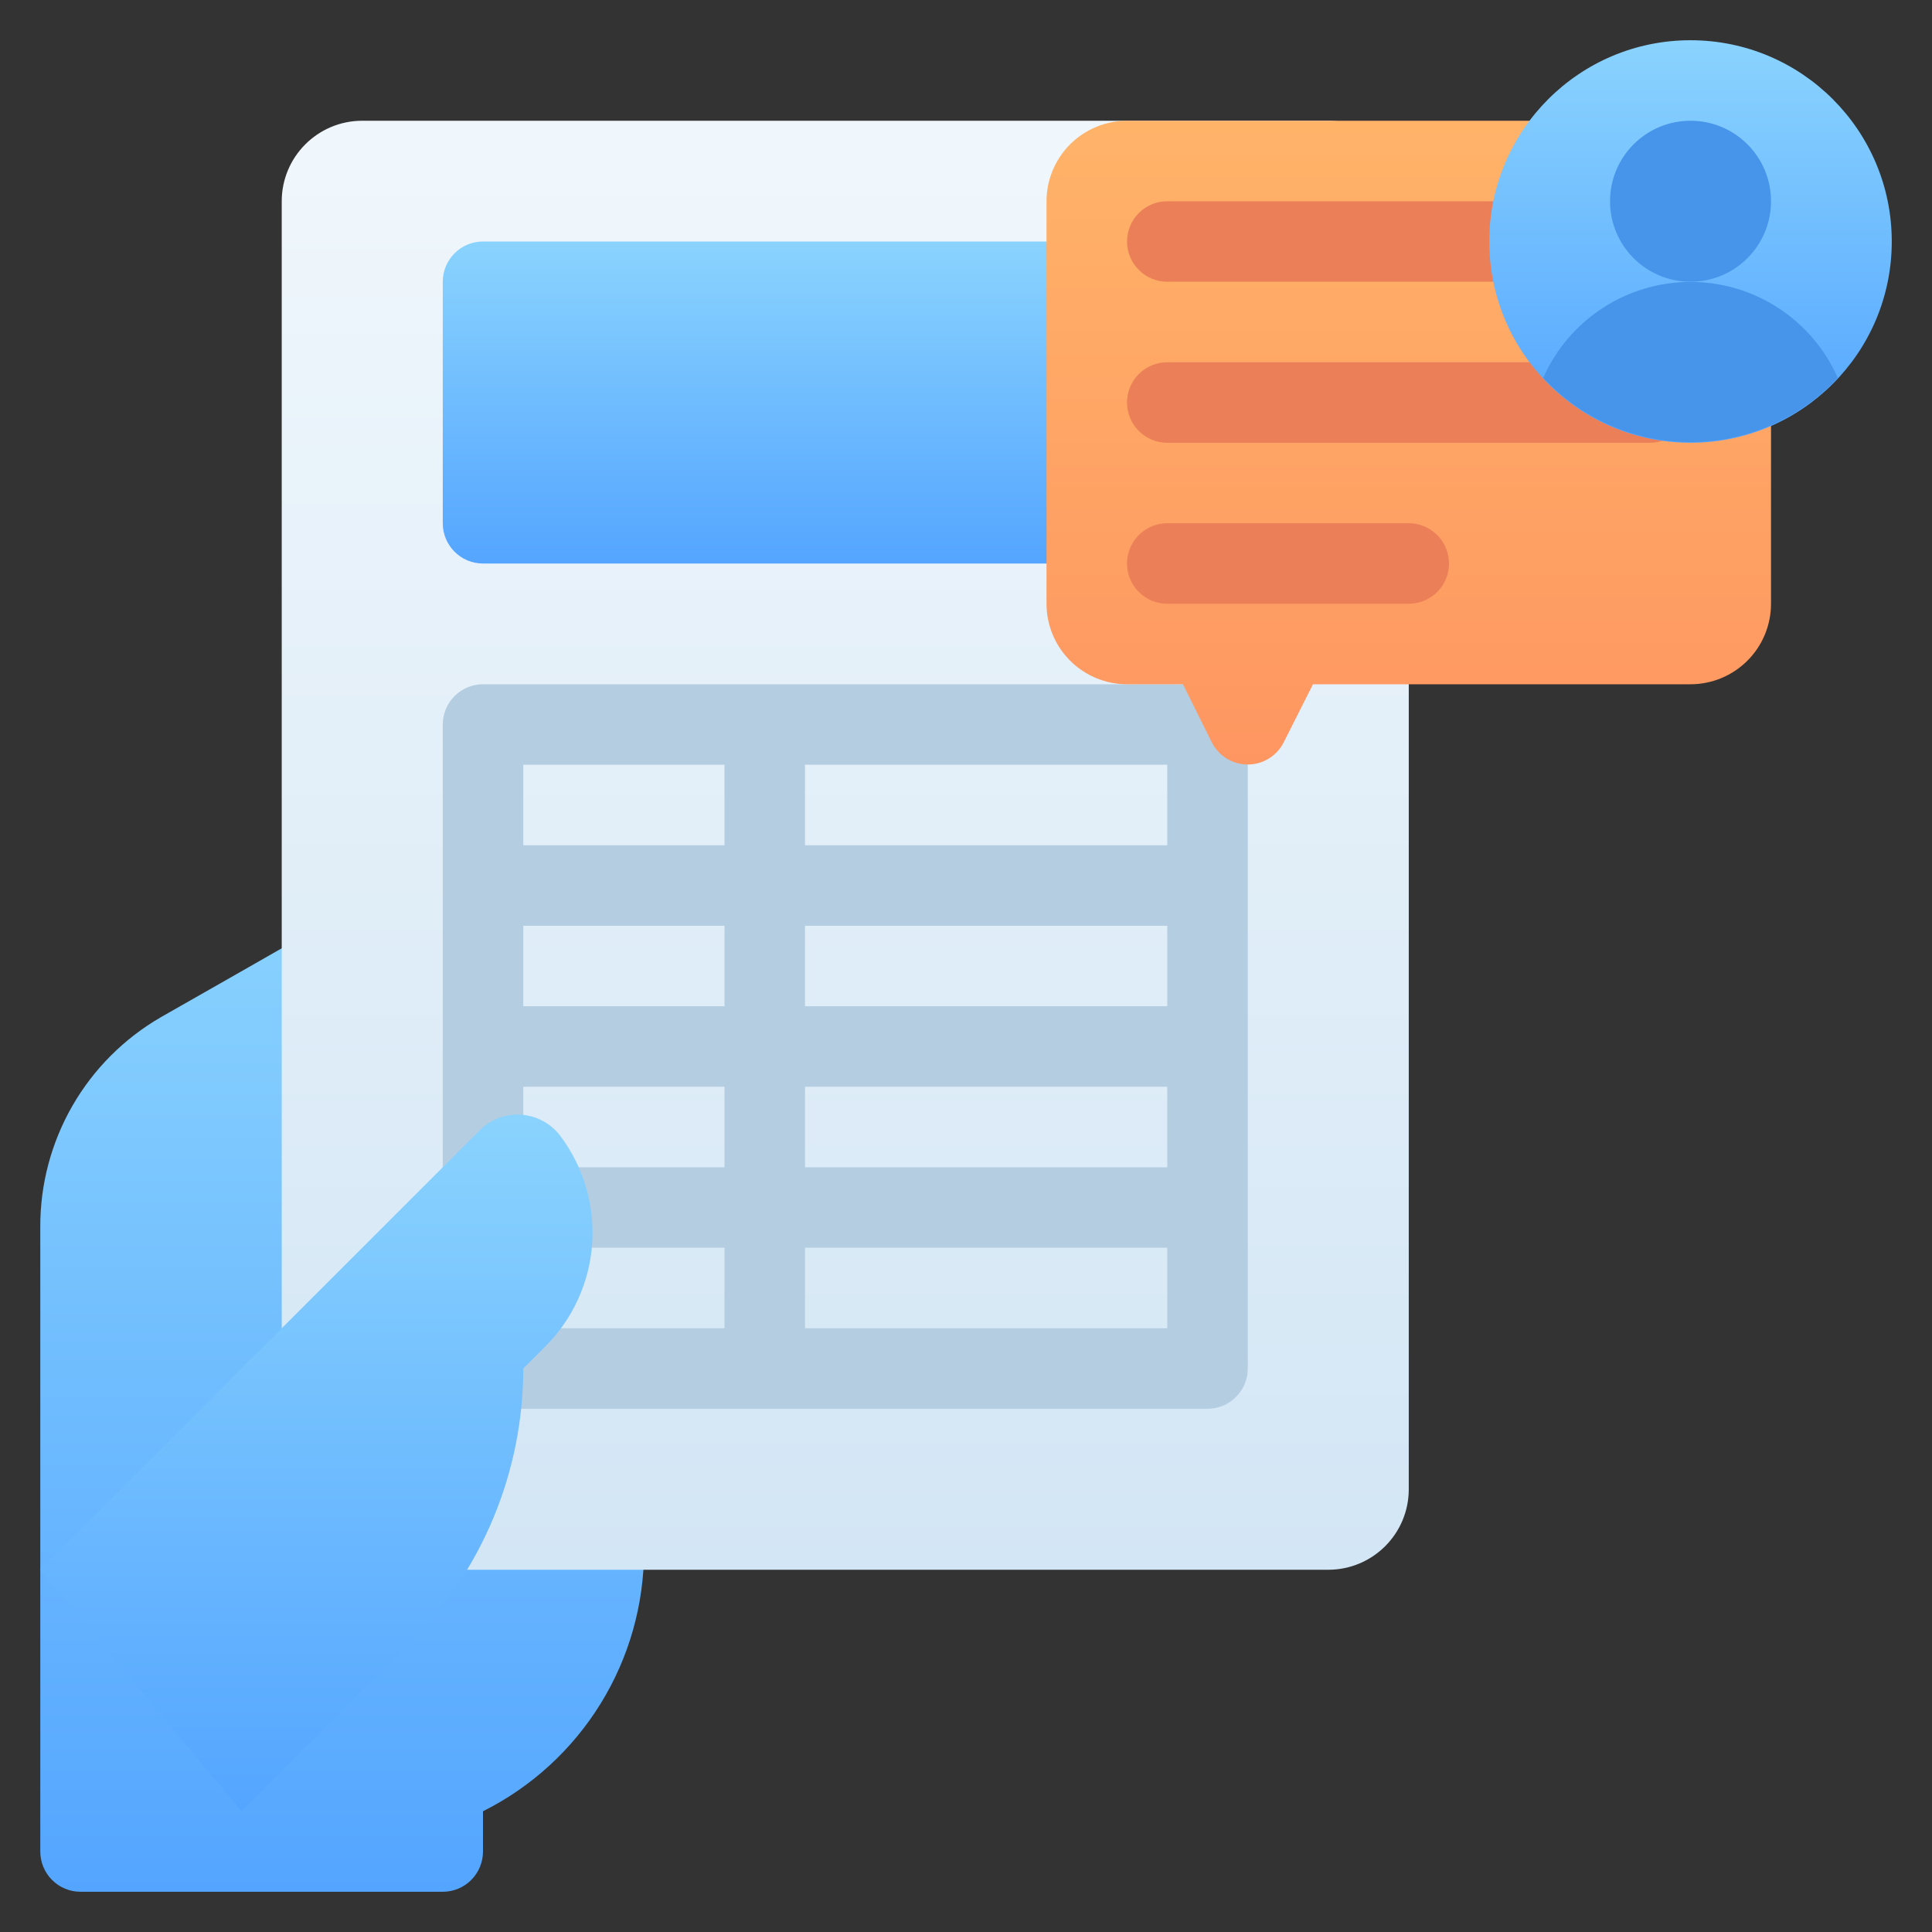 <svg width="40" height="40" viewBox="0 0 40 40" fill="none" xmlns="http://www.w3.org/2000/svg">
<rect x="0" y="0" width="40" height="40" fill="#333333" stroke="none"/>
<g clip-path="url(#clip0_620_62947)">
<path d="M13.334 19.167V32.108C13.333 33.228 13.021 34.325 12.432 35.277C11.843 36.229 11.001 36.999 10 37.5V38.333C10 38.554 9.912 38.766 9.756 38.923C9.6 39.079 9.388 39.167 9.167 39.167H1.667C1.446 39.167 1.234 39.079 1.078 38.923C0.921 38.766 0.834 38.554 0.834 38.333V25.4C0.831 24.52 1.062 23.656 1.5 22.893C1.939 22.131 2.572 21.498 3.334 21.058C8.334 18.217 8.034 18.333 8.334 18.333H12.5C12.721 18.333 12.933 18.421 13.089 18.577C13.246 18.734 13.334 18.946 13.334 19.167Z" fill="url(#paint0_linear_620_62947)"/>
<path d="M27.5 2.5H7.5C6.58 2.5 5.833 3.246 5.833 4.167V30.833C5.833 31.754 6.58 32.5 7.5 32.5H27.5C28.421 32.5 29.167 31.754 29.167 30.833V4.167C29.167 3.246 28.421 2.5 27.5 2.5Z" fill="url(#paint1_linear_620_62947)"/>
<path d="M25 14.167H10C9.779 14.167 9.567 14.255 9.411 14.411C9.255 14.567 9.167 14.779 9.167 15V28.333C9.167 28.554 9.255 28.766 9.411 28.923C9.567 29.079 9.779 29.167 10 29.167H25C25.221 29.167 25.433 29.079 25.59 28.923C25.746 28.766 25.834 28.554 25.834 28.333V15C25.834 14.779 25.746 14.567 25.59 14.411C25.433 14.255 25.221 14.167 25 14.167ZM15 20.833H10.834V19.167H15V20.833ZM16.667 19.167H24.167V20.833H16.667V19.167ZM10.834 22.5H15V24.167H10.834V22.5ZM16.667 22.5H24.167V24.167H16.667V22.5ZM24.167 17.5H16.667V15.833H24.167V17.5ZM15 15.833V17.5H10.834V15.833H15ZM10.834 25.833H15V27.5H10.834V25.833ZM16.667 27.5V25.833H24.167V27.5H16.667Z" fill="#B4CDE1"/>
<path d="M25 5H10C9.54 5 9.167 5.373 9.167 5.833V10.833C9.167 11.294 9.54 11.667 10 11.667H25C25.461 11.667 25.834 11.294 25.834 10.833V5.833C25.834 5.373 25.461 5 25 5Z" fill="url(#paint2_linear_620_62947)"/>
<path d="M0.833 32.5L9.934 23.4C10.046 23.288 10.18 23.202 10.329 23.146C10.477 23.091 10.635 23.068 10.793 23.079C10.951 23.09 11.105 23.135 11.244 23.211C11.383 23.286 11.505 23.39 11.6 23.517C12.082 24.159 12.316 24.953 12.26 25.753C12.203 26.554 11.859 27.307 11.292 27.875L10.834 28.333C10.833 30.468 9.985 32.516 8.475 34.025L5 37.5" fill="url(#paint3_linear_620_62947)"/>
<path d="M36.667 4.167V12.5C36.667 12.942 36.491 13.366 36.179 13.678C35.866 13.991 35.442 14.167 35 14.167H27.184L26.575 15.375C26.505 15.511 26.399 15.626 26.268 15.706C26.137 15.786 25.987 15.828 25.834 15.828C25.68 15.828 25.53 15.786 25.399 15.706C25.268 15.626 25.162 15.511 25.092 15.375L24.492 14.167H23.334C22.892 14.167 22.468 13.991 22.155 13.678C21.843 13.366 21.667 12.942 21.667 12.5V4.167C21.667 3.725 21.843 3.301 22.155 2.988C22.468 2.676 22.892 2.5 23.334 2.5H35C35.442 2.5 35.866 2.676 36.179 2.988C36.491 3.301 36.667 3.725 36.667 4.167Z" fill="url(#paint4_linear_620_62947)"/>
<path d="M34.167 5.833H24.167C23.946 5.833 23.734 5.746 23.578 5.589C23.421 5.433 23.334 5.221 23.334 5C23.334 4.779 23.421 4.567 23.578 4.411C23.734 4.254 23.946 4.167 24.167 4.167H34.167C34.388 4.167 34.6 4.254 34.756 4.411C34.912 4.567 35 4.779 35 5C35 5.221 34.912 5.433 34.756 5.589C34.6 5.746 34.388 5.833 34.167 5.833Z" fill="#EB7F58"/>
<path d="M34.167 9.167H24.167C23.946 9.167 23.734 9.079 23.578 8.923C23.421 8.766 23.334 8.554 23.334 8.333C23.334 8.112 23.421 7.9 23.578 7.744C23.734 7.588 23.946 7.5 24.167 7.5H34.167C34.388 7.5 34.6 7.588 34.756 7.744C34.912 7.9 35 8.112 35 8.333C35 8.554 34.912 8.766 34.756 8.923C34.6 9.079 34.388 9.167 34.167 9.167Z" fill="#EB7F58"/>
<path d="M29.167 12.5H24.167C23.946 12.5 23.734 12.412 23.578 12.256C23.421 12.1 23.334 11.888 23.334 11.667C23.334 11.446 23.421 11.234 23.578 11.077C23.734 10.921 23.946 10.833 24.167 10.833H29.167C29.388 10.833 29.6 10.921 29.756 11.077C29.912 11.234 30 11.446 30 11.667C30 11.888 29.912 12.1 29.756 12.256C29.6 12.412 29.388 12.5 29.167 12.5Z" fill="#EB7F58"/>
<path d="M35 9.167C37.301 9.167 39.167 7.301 39.167 5C39.167 2.699 37.301 0.833 35 0.833C32.699 0.833 30.834 2.699 30.834 5C30.834 7.301 32.699 9.167 35 9.167Z" fill="url(#paint5_linear_620_62947)"/>
<path d="M38.05 7.825C37.789 7.233 37.362 6.731 36.821 6.378C36.279 6.024 35.647 5.837 35 5.837C34.354 5.837 33.721 6.024 33.18 6.378C32.638 6.731 32.211 7.233 31.95 7.825C32.34 8.244 32.812 8.578 33.337 8.807C33.862 9.035 34.428 9.153 35 9.153C35.572 9.153 36.139 9.035 36.663 8.807C37.188 8.578 37.66 8.244 38.05 7.825Z" fill="#4795EA"/>
<path d="M35 5.833C35.921 5.833 36.667 5.087 36.667 4.167C36.667 3.246 35.921 2.5 35 2.5C34.08 2.5 33.334 3.246 33.334 4.167C33.334 5.087 34.08 5.833 35 5.833Z" fill="#4795EA"/>
</g>
<defs>
<linearGradient id="paint0_linear_620_62947" x1="7.084" y1="39.167" x2="7.084" y2="18.333" gradientUnits="userSpaceOnUse">
<stop stop-color="#54A5FF"/>
<stop offset="1" stop-color="#8AD3FE"/>
</linearGradient>
<linearGradient id="paint1_linear_620_62947" x1="17.5" y1="32.5" x2="17.5" y2="2.5" gradientUnits="userSpaceOnUse">
<stop stop-color="#D3E6F5"/>
<stop offset="1" stop-color="#F0F7FC"/>
</linearGradient>
<linearGradient id="paint2_linear_620_62947" x1="17.5" y1="11.667" x2="17.5" y2="5" gradientUnits="userSpaceOnUse">
<stop stop-color="#54A5FF"/>
<stop offset="1" stop-color="#8AD3FE"/>
</linearGradient>
<linearGradient id="paint3_linear_620_62947" x1="6.55" y1="37.5" x2="6.55" y2="23.075" gradientUnits="userSpaceOnUse">
<stop stop-color="#54A5FF"/>
<stop offset="1" stop-color="#8AD3FE"/>
</linearGradient>
<linearGradient id="paint4_linear_620_62947" x1="29.167" y1="15.833" x2="29.167" y2="2.5" gradientUnits="userSpaceOnUse">
<stop stop-color="#FE9661"/>
<stop offset="1" stop-color="#FFB369"/>
</linearGradient>
<linearGradient id="paint5_linear_620_62947" x1="35" y1="9.167" x2="35" y2="0.833" gradientUnits="userSpaceOnUse">
<stop stop-color="#54A5FF"/>
<stop offset="1" stop-color="#8AD3FE"/>
</linearGradient>
<clipPath id="clip0_620_62947">
<rect width="40" height="40" fill="white"/>
</clipPath>
</defs>
</svg>
